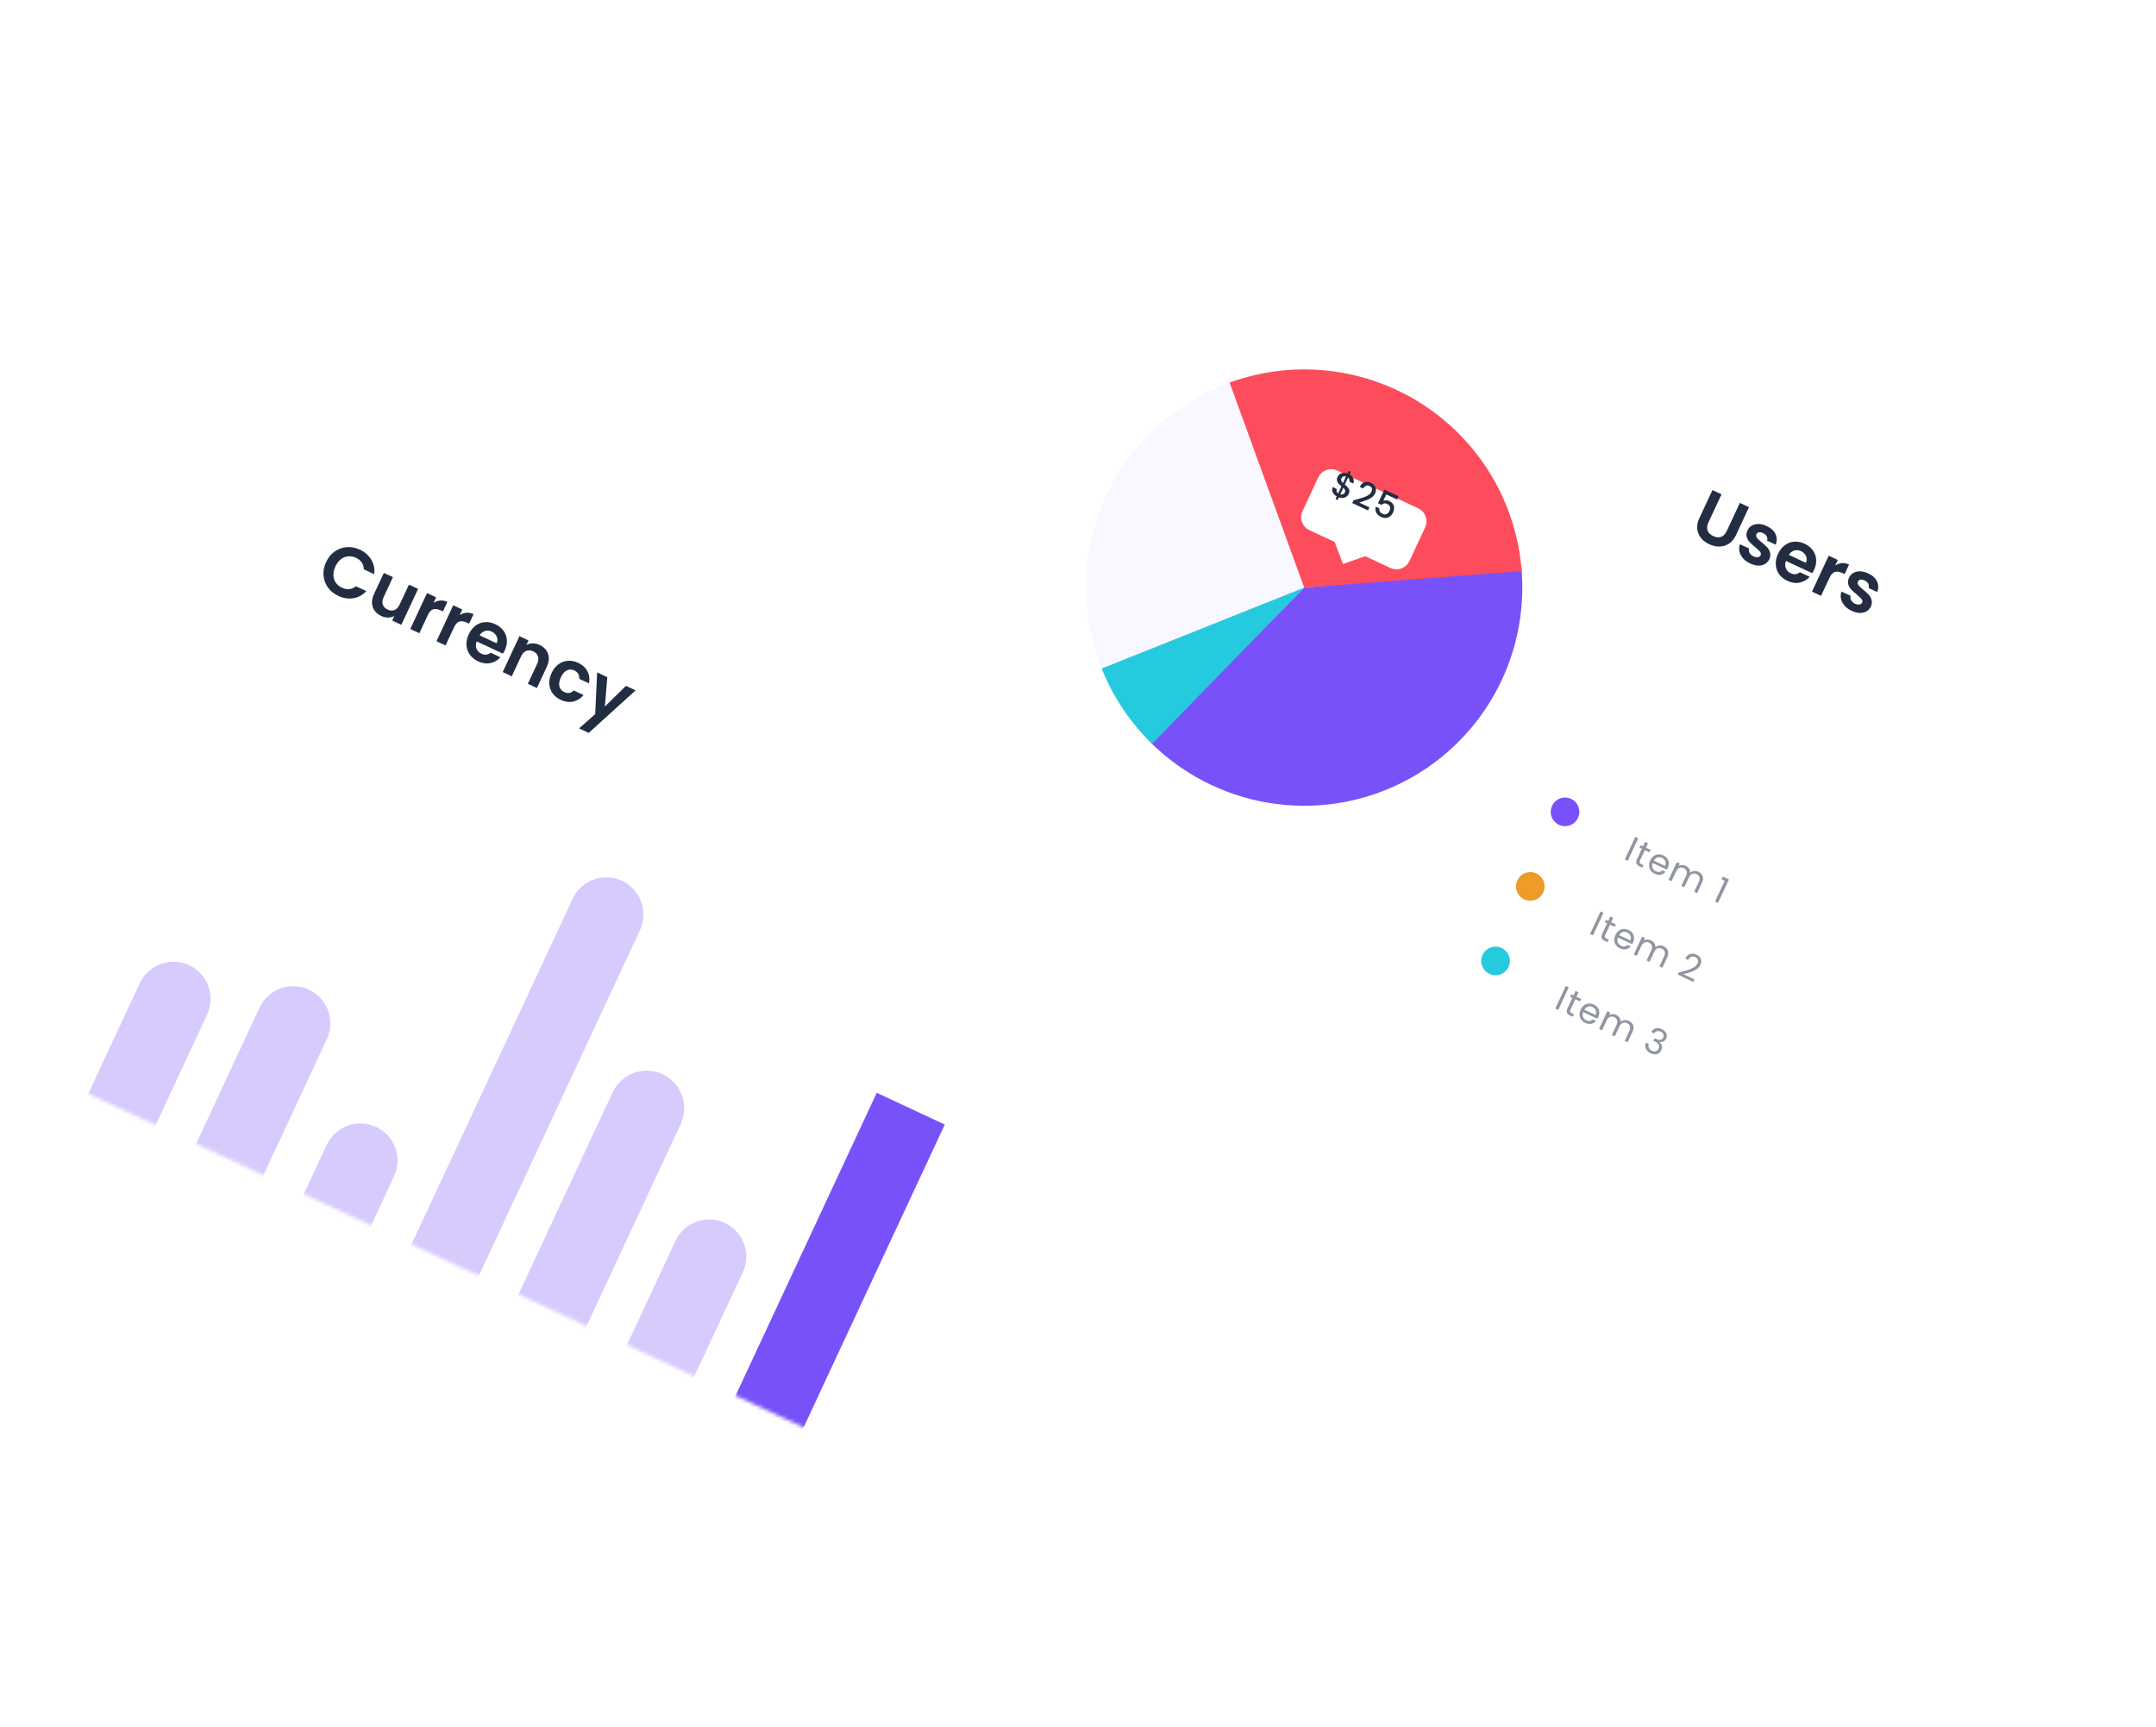 <svg width="603" height="483" viewBox="0 0 603 483" fill="none" xmlns="http://www.w3.org/2000/svg">
<rect x="83.603" y="115" width="274.996" height="197.82" rx="20" transform="rotate(25 83.603 115)" fill="white"/>
<mask id="mask0_16_1320" style="mask-type:alpha" maskUnits="userSpaceOnUse" x="6" y="121" width="321" height="283">
<rect x="83.603" y="115" width="274.996" height="197.82" rx="20" transform="rotate(25 83.603 115)" fill="white"/>
</mask>
<g mask="url(#mask0_16_1320)">
<path opacity="0.3" d="M39.101 274.906L24.783 305.611C22.358 310.811 24.608 316.993 29.808 319.418C35.009 321.843 41.191 319.593 43.615 314.393L57.934 283.688C60.358 278.487 58.108 272.306 52.908 269.881C47.708 267.456 41.526 269.706 39.101 274.906Z" fill="#7951F9"/>
<path opacity="0.3" d="M72.593 281.751L54.915 319.662C52.49 324.862 54.74 331.044 59.94 333.469C65.14 335.894 71.322 333.644 73.747 328.443L91.425 290.533C93.85 285.332 91.6 279.151 86.4 276.726C81.199 274.301 75.017 276.551 72.593 281.751Z" fill="#7951F9"/>
<path opacity="0.3" d="M91.385 320.12L85.046 333.712C82.621 338.912 84.871 345.094 90.072 347.519C95.272 349.944 101.454 347.694 103.879 342.494L110.217 328.901C112.642 323.701 110.392 317.519 105.192 315.094C99.991 312.669 93.809 314.919 91.385 320.12Z" fill="#7951F9"/>
<path opacity="0.3" d="M160.156 251.308L115.179 347.763C112.754 352.963 115.004 359.145 120.204 361.57C125.404 363.995 131.586 361.745 134.011 356.544L178.988 260.09C181.413 254.89 179.163 248.708 173.963 246.283C168.763 243.858 162.581 246.108 160.156 251.308Z" fill="#7951F9"/>
<path opacity="0.3" d="M171.347 305.423L145.145 361.615C142.694 366.87 144.968 373.118 150.224 375.568C155.479 378.019 161.727 375.745 164.177 370.49L190.38 314.298C192.83 309.043 190.557 302.795 185.301 300.345C180.045 297.894 173.798 300.168 171.347 305.423Z" fill="#7951F9"/>
<path opacity="0.3" d="M188.92 346.961L175.442 375.864C173.017 381.065 175.267 387.246 180.467 389.671C185.667 392.096 191.849 389.846 194.274 384.646L207.752 355.742C210.177 350.542 207.927 344.36 202.727 341.935C197.526 339.51 191.345 341.76 188.92 346.961Z" fill="#7951F9"/>
<path d="M265.879 261.234L205.867 389.93C203.417 395.186 205.69 401.433 210.946 403.884C216.202 406.335 222.449 404.061 224.9 398.805L284.912 270.109C287.362 264.854 285.089 258.607 279.833 256.156C274.577 253.705 268.33 255.979 265.879 261.234Z" fill="#7951F9"/>
</g>
<path d="M91.197 157.16C91.777 155.915 92.573 154.933 93.586 154.213C94.616 153.487 95.741 153.078 96.961 152.985C98.199 152.885 99.423 153.117 100.631 153.681C102.045 154.34 103.114 155.28 103.84 156.501C104.565 157.722 104.84 159.072 104.666 160.55L101.748 159.189C101.74 158.449 101.54 157.805 101.149 157.255C100.77 156.71 100.237 156.277 99.548 155.956C98.811 155.613 98.07 155.481 97.327 155.561C96.601 155.634 95.929 155.909 95.309 156.385C94.702 156.867 94.201 157.531 93.807 158.377C93.418 159.211 93.231 160.021 93.247 160.808C93.28 161.589 93.499 162.286 93.904 162.902C94.326 163.511 94.906 163.987 95.643 164.331C96.332 164.652 97.006 164.782 97.667 164.723C98.345 164.656 98.97 164.389 99.542 163.92L102.46 165.281C101.434 166.376 100.22 167.039 98.819 167.268C97.435 167.491 96.03 167.27 94.604 166.605C93.396 166.041 92.429 165.259 91.704 164.259C90.996 163.253 90.587 162.127 90.475 160.884C90.376 159.646 90.616 158.404 91.197 157.16ZM116.931 164.658L112.248 174.7L109.692 173.508L110.284 172.239C109.755 172.522 109.165 172.666 108.515 172.672C107.883 172.672 107.259 172.528 106.642 172.24C105.857 171.874 105.238 171.387 104.786 170.779C104.339 170.159 104.09 169.447 104.039 168.643C104.005 167.832 104.196 166.98 104.613 166.086L107.36 160.195L109.898 161.378L107.32 166.907C106.948 167.704 106.86 168.414 107.056 169.035C107.257 169.643 107.702 170.108 108.391 170.43C109.092 170.756 109.741 170.801 110.337 170.564C110.938 170.315 111.425 169.792 111.797 168.994L114.375 163.466L116.931 164.658ZM121.245 168.568C121.819 168.188 122.437 167.968 123.097 167.908C123.77 167.854 124.444 167.985 125.121 168.301L123.879 170.965L123.208 170.652C122.41 170.28 121.719 170.186 121.133 170.369C120.56 170.558 120.056 171.117 119.622 172.048L117.289 177.051L114.752 175.867L119.434 165.825L121.972 167.009L121.245 168.568ZM128.574 171.985C129.148 171.605 129.765 171.386 130.426 171.326C131.098 171.272 131.773 171.402 132.449 171.718L131.207 174.382L130.536 174.07C129.739 173.698 129.047 173.603 128.462 173.786C127.888 173.975 127.385 174.535 126.951 175.465L124.618 180.468L122.08 179.284L126.763 169.243L129.3 170.426L128.574 171.985ZM141.186 181.816C141.017 182.179 140.841 182.494 140.657 182.761L133.316 179.338C133.039 180.091 133.027 180.778 133.283 181.397C133.538 182.016 133.993 182.478 134.645 182.782C135.588 183.222 136.447 183.13 137.223 182.506L139.96 183.782C139.22 184.614 138.292 185.152 137.177 185.397C136.068 185.631 134.915 185.468 133.719 184.91C132.752 184.46 131.981 183.842 131.405 183.059C130.846 182.269 130.533 181.38 130.464 180.391C130.407 179.409 130.618 178.404 131.097 177.377C131.582 176.337 132.219 175.524 133.008 174.935C133.797 174.347 134.671 174.019 135.63 173.951C136.588 173.883 137.563 174.08 138.554 174.542C139.508 174.987 140.264 175.59 140.822 176.35C141.392 177.116 141.705 177.975 141.76 178.928C141.834 179.875 141.643 180.837 141.186 181.816ZM138.896 179.866C139.188 179.207 139.195 178.578 138.916 177.977C138.643 177.364 138.174 176.903 137.509 176.593C136.881 176.3 136.259 176.245 135.644 176.429C135.046 176.607 134.541 177.011 134.129 177.643L138.896 179.866ZM150.911 180.326C152.107 180.884 152.896 181.716 153.278 182.821C153.666 183.914 153.544 185.137 152.913 186.49L150.166 192.381L147.629 191.198L150.215 185.651C150.587 184.854 150.672 184.151 150.471 183.542C150.275 182.921 149.832 182.45 149.144 182.128C148.443 181.802 147.785 181.76 147.172 182.003C146.576 182.24 146.092 182.758 145.72 183.555L143.133 189.102L140.596 187.918L145.278 177.877L147.816 179.06L147.233 180.311C147.774 180.033 148.361 179.895 148.993 179.896C149.643 179.89 150.282 180.033 150.911 180.326ZM154.268 188.181C154.753 187.142 155.387 186.334 156.171 185.758C156.96 185.17 157.828 184.839 158.774 184.766C159.726 184.68 160.686 184.862 161.652 185.313C162.897 185.894 163.778 186.687 164.294 187.693C164.829 188.692 164.973 189.819 164.727 191.072L161.989 189.796C162.047 189.293 161.957 188.839 161.72 188.434C161.5 188.023 161.136 187.698 160.628 187.462C159.903 187.124 159.205 187.122 158.534 187.456C157.869 187.779 157.311 188.423 156.86 189.39C156.415 190.345 156.28 191.186 156.455 191.915C156.636 192.632 157.089 193.16 157.814 193.498C158.841 193.977 159.726 193.83 160.468 193.058L163.205 194.335C162.42 195.293 161.467 195.9 160.347 196.158C159.227 196.415 158.05 196.256 156.817 195.681C155.851 195.231 155.091 194.619 154.539 193.847C153.993 193.062 153.689 192.185 153.626 191.214C153.57 190.232 153.784 189.221 154.268 188.181ZM177.773 193.029L164.659 204.921L161.958 203.661L166.466 199.673L167.006 188.008L169.852 189.335L169.173 197.559L175.072 191.77L177.773 193.029Z" fill="#232D42"/>
<g filter="url(#filter0_d_16_1320)">
<rect x="319.603" y="34" width="274.996" height="197.82" rx="20" transform="rotate(25 319.603 34)" fill="white"/>
</g>
<path opacity="0.5" d="M458.202 234.379L455.256 240.696L454.432 240.311L457.377 233.994L458.202 234.379ZM460.03 237.703L458.664 240.63C458.552 240.872 458.523 241.068 458.578 241.218C458.635 241.363 458.791 241.494 459.045 241.613L459.652 241.896L459.327 242.594L458.583 242.247C458.124 242.033 457.829 241.767 457.698 241.448C457.567 241.13 457.614 240.729 457.84 240.245L459.205 237.318L458.561 237.018L458.878 236.338L459.522 236.638L460.105 235.388L460.93 235.772L460.347 237.023L461.643 237.627L461.326 238.307L460.03 237.703ZM466.467 242.668C466.393 242.825 466.307 242.987 466.207 243.154L462.237 241.303C462.039 241.806 462.027 242.268 462.199 242.686C462.38 243.102 462.689 243.411 463.124 243.614C463.48 243.78 463.814 243.837 464.126 243.784C464.447 243.727 464.72 243.582 464.946 243.35L465.834 243.764C465.479 244.179 465.031 244.445 464.492 244.561C463.955 244.671 463.39 244.588 462.798 244.312C462.327 244.092 461.953 243.789 461.677 243.403C461.407 243.02 461.257 242.585 461.226 242.1C461.197 241.609 461.303 241.106 461.542 240.593C461.782 240.079 462.095 239.677 462.48 239.386C462.866 239.095 463.291 238.933 463.755 238.899C464.229 238.862 464.707 238.957 465.19 239.182C465.662 239.402 466.031 239.699 466.297 240.074C466.564 240.448 466.71 240.862 466.734 241.314C466.767 241.764 466.678 242.215 466.467 242.668ZM465.695 242.099C465.842 241.785 465.897 241.483 465.863 241.195C465.831 240.901 465.721 240.64 465.533 240.412C465.353 240.181 465.119 239.998 464.829 239.863C464.412 239.669 463.993 239.635 463.573 239.763C463.159 239.894 462.821 240.185 462.559 240.636L465.695 242.099ZM475.002 243.746C475.389 243.927 475.695 244.169 475.921 244.473C476.15 244.771 476.277 245.121 476.303 245.523C476.329 245.925 476.235 246.355 476.021 246.814L474.656 249.742L473.84 249.361L475.15 246.552C475.381 246.056 475.433 245.621 475.307 245.246C475.189 244.867 474.922 244.581 474.505 244.386C474.076 244.186 473.67 244.166 473.286 244.326C472.906 244.479 472.594 244.816 472.352 245.335L471.076 248.072L470.26 247.692L471.57 244.883C471.801 244.387 471.853 243.952 471.727 243.576C471.609 243.198 471.342 242.911 470.925 242.717C470.496 242.517 470.09 242.497 469.706 242.656C469.326 242.81 469.014 243.146 468.772 243.666L467.496 246.403L466.671 246.018L468.987 241.052L469.812 241.437L469.478 242.152C469.762 241.969 470.073 241.871 470.409 241.859C470.752 241.849 471.09 241.922 471.422 242.077C471.839 242.271 472.164 242.537 472.397 242.874C472.63 243.21 472.74 243.596 472.728 244.032C473.03 243.747 473.387 243.582 473.797 243.538C474.208 243.494 474.609 243.563 475.002 243.746ZM481.501 245.872L481.852 245.12L483.556 245.915L480.5 252.467L479.666 252.078L482.371 246.278L481.501 245.872Z" fill="#232D42"/>
<circle cx="437.721" cy="227.002" r="4" transform="rotate(25 437.721 227.002)" fill="#7951F9"/>
<path opacity="0.5" d="M438.762 276.069L435.816 282.386L434.991 282.001L437.937 275.684L438.762 276.069ZM440.589 279.392L439.224 282.32C439.111 282.562 439.082 282.758 439.137 282.908C439.195 283.053 439.351 283.184 439.604 283.303L440.212 283.586L439.886 284.284L439.143 283.937C438.684 283.723 438.389 283.457 438.258 283.138C438.127 282.82 438.174 282.419 438.399 281.935L439.764 279.008L439.121 278.708L439.438 278.028L440.081 278.328L440.665 277.077L441.489 277.462L440.906 278.713L442.202 279.317L441.885 279.997L440.589 279.392ZM447.026 284.358C446.953 284.515 446.866 284.677 446.767 284.844L442.797 282.993C442.599 283.496 442.586 283.958 442.759 284.376C442.94 284.792 443.248 285.101 443.683 285.304C444.04 285.47 444.374 285.527 444.686 285.473C445.006 285.417 445.28 285.272 445.506 285.039L446.394 285.454C446.039 285.869 445.591 286.135 445.051 286.251C444.514 286.361 443.95 286.278 443.358 286.002C442.887 285.782 442.513 285.479 442.237 285.093C441.967 284.71 441.816 284.275 441.785 283.79C441.757 283.299 441.863 282.796 442.102 282.283C442.341 281.769 442.654 281.367 443.04 281.076C443.426 280.785 443.851 280.623 444.315 280.589C444.788 280.552 445.267 280.647 445.75 280.872C446.221 281.092 446.59 281.389 446.857 281.763C447.124 282.138 447.269 282.552 447.293 283.004C447.327 283.454 447.238 283.905 447.026 284.358ZM446.255 283.789C446.401 283.475 446.457 283.173 446.422 282.885C446.39 282.59 446.28 282.33 446.092 282.102C445.913 281.871 445.678 281.688 445.388 281.553C444.971 281.359 444.553 281.325 444.133 281.453C443.719 281.584 443.381 281.875 443.119 282.326L446.255 283.789ZM455.561 285.436C455.948 285.617 456.254 285.859 456.481 286.163C456.709 286.461 456.837 286.811 456.863 287.213C456.889 287.615 456.794 288.045 456.58 288.504L455.215 291.432L454.4 291.051L455.71 288.242C455.941 287.746 455.993 287.311 455.866 286.936C455.749 286.557 455.481 286.271 455.064 286.076C454.635 285.876 454.229 285.856 453.846 286.016C453.465 286.169 453.154 286.506 452.912 287.025L451.635 289.762L450.82 289.382L452.13 286.572C452.361 286.077 452.413 285.642 452.286 285.266C452.169 284.888 451.901 284.601 451.485 284.407C451.056 284.207 450.649 284.187 450.266 284.346C449.885 284.5 449.574 284.836 449.332 285.356L448.055 288.093L447.231 287.708L449.547 282.742L450.371 283.126L450.037 283.842C450.322 283.659 450.632 283.561 450.969 283.549C451.312 283.539 451.649 283.612 451.982 283.767C452.398 283.961 452.723 284.227 452.956 284.564C453.189 284.9 453.3 285.286 453.288 285.722C453.59 285.436 453.946 285.272 454.357 285.228C454.767 285.184 455.169 285.253 455.561 285.436ZM461.842 288.552C462.143 288.016 462.561 287.681 463.094 287.547C463.627 287.414 464.202 287.49 464.818 287.778C465.229 287.969 465.547 288.21 465.773 288.499C466.007 288.785 466.141 289.09 466.173 289.414C466.212 289.741 466.157 290.064 466.008 290.385C465.833 290.759 465.573 291.032 465.229 291.202C464.891 291.376 464.531 291.421 464.15 291.339L464.129 291.384C464.477 291.664 464.699 292 464.796 292.391C464.894 292.782 464.835 293.207 464.621 293.666C464.46 294.01 464.237 294.285 463.95 294.49C463.666 294.688 463.33 294.793 462.943 294.804C462.556 294.814 462.141 294.717 461.7 294.511C461.06 294.212 460.612 293.801 460.356 293.277C460.103 292.747 460.096 292.163 460.335 291.524L461.132 291.896C461.005 292.278 461.015 292.643 461.162 292.991C461.309 293.339 461.594 293.612 462.017 293.809C462.44 294.006 462.81 294.047 463.129 293.931C463.457 293.811 463.703 293.576 463.866 293.226C464.078 292.773 464.079 292.376 463.87 292.036C463.66 291.696 463.251 291.383 462.64 291.099L462.432 291.001L462.753 290.313L462.971 290.414C463.529 290.667 463.992 290.772 464.357 290.73C464.726 290.681 464.997 290.469 465.172 290.094C465.321 289.774 465.335 289.468 465.214 289.176C465.099 288.887 464.848 288.652 464.461 288.472C464.087 288.297 463.739 288.253 463.42 288.339C463.1 288.426 462.843 288.622 462.648 288.929L461.842 288.552Z" fill="#232D42"/>
<circle cx="418.28" cy="268.692" r="4" transform="rotate(25 418.28 268.692)" fill="#25CADF"/>
<path opacity="0.5" d="M448.482 255.224L445.536 261.541L444.711 261.156L447.657 254.839L448.482 255.224ZM450.309 258.548L448.944 261.475C448.832 261.717 448.803 261.913 448.857 262.064C448.915 262.208 449.071 262.34 449.325 262.458L449.932 262.741L449.606 263.439L448.863 263.092C448.404 262.878 448.109 262.612 447.978 262.293C447.847 261.975 447.894 261.574 448.12 261.091L449.485 258.163L448.841 257.863L449.158 257.183L449.802 257.483L450.385 256.233L451.21 256.617L450.626 257.868L451.922 258.472L451.605 259.152L450.309 258.548ZM456.746 263.513C456.673 263.671 456.587 263.832 456.487 263.999L452.517 262.148C452.319 262.652 452.306 263.113 452.479 263.532C452.66 263.947 452.968 264.256 453.403 264.459C453.76 264.625 454.094 264.682 454.406 264.629C454.726 264.572 455 264.428 455.226 264.195L456.114 264.609C455.759 265.024 455.311 265.29 454.772 265.406C454.235 265.516 453.67 265.433 453.078 265.157C452.607 264.937 452.233 264.634 451.957 264.248C451.687 263.865 451.537 263.431 451.505 262.945C451.477 262.454 451.583 261.951 451.822 261.438C452.062 260.924 452.374 260.522 452.76 260.231C453.146 259.94 453.571 259.778 454.035 259.744C454.508 259.708 454.987 259.802 455.47 260.027C455.941 260.247 456.31 260.544 456.577 260.919C456.844 261.293 456.989 261.707 457.014 262.16C457.047 262.609 456.958 263.06 456.746 263.513ZM455.975 262.944C456.121 262.63 456.177 262.329 456.142 262.04C456.111 261.746 456.001 261.485 455.812 261.257C455.633 261.027 455.398 260.844 455.108 260.708C454.692 260.514 454.273 260.481 453.853 260.608C453.439 260.739 453.101 261.03 452.839 261.482L455.975 262.944ZM465.282 264.592C465.668 264.772 465.975 265.014 466.201 265.318C466.43 265.616 466.557 265.966 466.583 266.368C466.609 266.77 466.515 267.2 466.3 267.66L464.935 270.587L464.12 270.207L465.43 267.397C465.661 266.902 465.713 266.466 465.587 266.091C465.469 265.712 465.202 265.426 464.785 265.231C464.356 265.031 463.949 265.011 463.566 265.171C463.186 265.324 462.874 265.661 462.632 266.181L461.356 268.918L460.54 268.537L461.85 265.728C462.081 265.232 462.133 264.797 462.007 264.422C461.889 264.043 461.622 263.757 461.205 263.562C460.776 263.362 460.37 263.342 459.986 263.501C459.606 263.655 459.294 263.992 459.052 264.511L457.776 267.248L456.951 266.864L459.267 261.897L460.092 262.282L459.758 262.998C460.042 262.814 460.352 262.716 460.689 262.704C461.032 262.694 461.369 262.767 461.702 262.922C462.119 263.117 462.444 263.382 462.676 263.719C462.909 264.055 463.02 264.442 463.008 264.877C463.31 264.592 463.667 264.427 464.077 264.383C464.487 264.339 464.889 264.408 465.282 264.592ZM469.502 271.911C470.557 271.653 471.394 271.429 472.012 271.239C472.633 271.043 473.191 270.799 473.687 270.508C474.192 270.214 474.542 269.859 474.736 269.442C474.92 269.049 474.967 268.696 474.877 268.382C474.797 268.065 474.546 267.808 474.123 267.611C473.712 267.419 473.331 267.4 472.98 267.553C472.638 267.702 472.358 267.987 472.14 268.408L471.343 268.036C471.682 267.37 472.132 266.943 472.69 266.755C473.249 266.567 473.833 266.615 474.443 266.9C475.066 267.19 475.478 267.592 475.68 268.105C475.888 268.621 475.851 269.182 475.569 269.786C475.335 270.287 474.956 270.706 474.431 271.043C473.915 271.376 473.383 271.635 472.833 271.82C472.286 271.999 471.605 272.189 470.791 272.39L473.908 273.844L473.587 274.533L469.228 272.5L469.502 271.911Z" fill="#232D42"/>
<circle cx="428.001" cy="247.847" r="4" transform="rotate(25 428.001 247.847)" fill="#EC9C27"/>
<circle cx="364.769" cy="164.296" r="61" transform="rotate(25 364.769 164.296)" fill="#F9F7FF"/>
<path d="M425.491 158.486C426.686 170.97 424.004 183.519 417.809 194.424C411.615 205.328 402.211 214.059 390.876 219.427C379.542 224.794 366.829 226.538 354.468 224.42C342.107 222.302 330.699 216.426 321.798 207.591L364.769 164.296L425.491 158.486Z" fill="#7951F9"/>
<path d="M343.906 106.975C352.755 103.754 362.229 102.626 371.587 103.678C380.945 104.731 389.933 107.936 397.845 113.042C405.758 118.148 412.38 125.017 417.195 133.111C422.009 141.204 424.884 150.302 425.595 159.692L364.769 164.296L343.906 106.975Z" fill="#FD4C5C"/>
<path d="M322.203 207.99C316.088 202.032 311.291 194.857 308.123 186.929L364.769 164.296L322.203 207.99Z" fill="#25CADF"/>
<g filter="url(#filter1_dd_16_1320)">
<path d="M368.685 127.503C369.619 125.501 371.999 124.635 374.001 125.568L396.658 136.134C398.661 137.067 399.527 139.447 398.593 141.45L394.198 150.875C393.264 152.877 390.884 153.744 388.882 152.81L381.826 149.52L375.609 151.696L373.281 145.535L366.225 142.244C364.222 141.311 363.356 138.931 364.29 136.929L368.685 127.503Z" fill="white"/>
</g>
<path d="M377.206 138.119C377.065 138.421 376.857 138.67 376.582 138.865C376.313 139.064 375.991 139.186 375.617 139.232C375.248 139.281 374.859 139.232 374.45 139.085L374.107 139.819L373.518 139.544L373.861 138.81C373.318 138.491 372.942 138.098 372.732 137.633C372.523 137.167 372.533 136.687 372.765 136.191L373.87 136.707C373.778 136.951 373.762 137.183 373.822 137.402C373.885 137.615 374.03 137.8 374.258 137.958L375.188 135.964C374.831 135.673 374.549 135.416 374.343 135.195C374.14 134.968 374.002 134.698 373.928 134.384C373.859 134.072 373.918 133.717 374.104 133.318C374.338 132.817 374.706 132.485 375.209 132.322C375.714 132.153 376.264 132.174 376.857 132.384L377.199 131.65L377.788 131.925L377.446 132.659C377.955 132.955 378.302 133.323 378.487 133.762C378.681 134.198 378.682 134.677 378.491 135.198L377.385 134.683C377.454 134.487 377.459 134.287 377.4 134.083C377.343 133.873 377.222 133.691 377.036 133.538L376.123 135.496C376.483 135.781 376.764 136.037 376.967 136.264C377.173 136.486 377.31 136.752 377.378 137.063C377.449 137.368 377.392 137.72 377.206 138.119ZM375.181 133.754C375.065 134.002 375.048 134.229 375.128 134.436C375.214 134.645 375.374 134.856 375.606 135.067L376.46 133.236C376.186 133.145 375.934 133.142 375.703 133.226C375.479 133.312 375.305 133.488 375.181 133.754ZM374.847 138.233C375.132 138.314 375.39 138.306 375.62 138.207C375.853 138.102 376.026 137.929 376.138 137.687C376.251 137.446 376.263 137.223 376.174 137.02C376.094 136.813 375.937 136.604 375.705 136.393L374.847 138.233ZM379.466 139.647C380.28 139.416 380.927 139.218 381.409 139.053C381.9 138.884 382.338 138.677 382.725 138.431C383.112 138.185 383.387 137.886 383.551 137.536C383.72 137.173 383.765 136.849 383.685 136.561C383.612 136.277 383.391 136.049 383.022 135.877C382.666 135.711 382.334 135.696 382.028 135.833C381.73 135.966 381.487 136.22 381.297 136.595L380.3 136.13C380.64 135.45 381.09 135.02 381.652 134.841C382.223 134.658 382.813 134.709 383.423 134.994C384.082 135.301 384.511 135.722 384.71 136.256C384.916 136.793 384.878 137.364 384.596 137.968C384.393 138.403 384.086 138.771 383.673 139.072C383.27 139.369 382.839 139.606 382.382 139.782C381.933 139.956 381.376 140.141 380.71 140.338L380.134 140.51L383.007 141.85L382.605 142.711L378.2 140.657L378.551 139.905L379.466 139.647ZM390.759 139.661L387.723 138.246L386.882 140.049C387.088 139.939 387.341 139.885 387.643 139.885C387.95 139.889 388.246 139.957 388.53 140.089C389.037 140.326 389.397 140.626 389.61 140.99C389.829 141.357 389.927 141.738 389.905 142.132C389.889 142.529 389.795 142.912 389.623 143.281C389.415 143.728 389.141 144.086 388.803 144.354C388.473 144.62 388.089 144.772 387.652 144.811C387.221 144.852 386.757 144.758 386.262 144.527C385.603 144.22 385.151 143.81 384.904 143.298C384.657 142.785 384.62 142.242 384.792 141.668L385.798 142.137C385.732 142.452 385.775 142.747 385.926 143.024C386.079 143.294 386.328 143.509 386.672 143.67C387.101 143.87 387.482 143.889 387.815 143.728C388.154 143.57 388.423 143.276 388.623 142.847C388.826 142.412 388.872 142.029 388.762 141.698C388.654 141.361 388.389 141.094 387.966 140.897C387.67 140.758 387.384 140.717 387.108 140.772C386.841 140.824 386.603 140.956 386.394 141.168L385.415 140.711L387.194 136.896L391.182 138.755L390.759 139.661Z" fill="#232D42"/>
<path d="M481.483 138.218L477.831 146.048C477.431 146.906 477.348 147.669 477.581 148.337C477.819 148.992 478.343 149.509 479.153 149.887C479.975 150.27 480.713 150.342 481.369 150.103C482.03 149.853 482.561 149.298 482.961 148.44L486.612 140.61L489.168 141.802L485.525 149.614C485.024 150.69 484.363 151.492 483.542 152.021C482.739 152.544 481.857 152.81 480.897 152.818C479.949 152.832 478.998 152.617 478.043 152.172C477.101 151.732 476.33 151.145 475.731 150.41C475.145 149.68 474.8 148.842 474.696 147.897C474.599 146.939 474.8 145.922 475.302 144.847L478.945 137.035L481.483 138.218ZM489.487 157.552C488.665 157.169 487.996 156.68 487.478 156.086C486.967 155.479 486.636 154.832 486.486 154.145C486.348 153.462 486.404 152.805 486.656 152.171L489.211 153.363C489.079 153.772 489.117 154.18 489.325 154.586C489.545 154.997 489.903 155.319 490.398 155.55C490.882 155.775 491.302 155.853 491.658 155.784C492.026 155.72 492.28 155.537 492.421 155.235C492.573 154.909 492.517 154.588 492.252 154.273C492.004 153.952 491.563 153.526 490.928 152.994C490.263 152.464 489.735 151.989 489.341 151.57C488.96 151.157 488.687 150.669 488.523 150.107C488.37 149.551 488.452 148.934 488.768 148.257C489.027 147.701 489.421 147.267 489.949 146.954C490.489 146.647 491.118 146.499 491.834 146.509C492.562 146.525 493.331 146.722 494.14 147.099C495.337 147.657 496.15 148.405 496.582 149.341C497.018 150.266 497.037 151.252 496.636 152.301L494.207 151.169C494.356 150.753 494.334 150.36 494.139 149.99C493.961 149.613 493.625 149.309 493.13 149.078C492.67 148.863 492.274 148.782 491.942 148.833C491.621 148.889 491.391 149.068 491.25 149.371C491.092 149.709 491.14 150.048 491.394 150.387C491.653 150.714 492.097 151.134 492.726 151.648C493.366 152.167 493.877 152.633 494.258 153.046C494.639 153.459 494.903 153.95 495.05 154.519C495.214 155.081 495.148 155.697 494.85 156.368C494.579 156.948 494.174 157.391 493.634 157.698C493.105 158.011 492.477 158.159 491.749 158.143C491.038 158.121 490.284 157.924 489.487 157.552ZM507.375 159.317C507.206 159.68 507.03 159.995 506.846 160.262L499.505 156.839C499.228 157.592 499.216 158.279 499.472 158.898C499.727 159.517 500.182 159.979 500.834 160.284C501.777 160.723 502.636 160.631 503.412 160.007L506.149 161.284C505.409 162.115 504.481 162.653 503.366 162.899C502.257 163.132 501.104 162.969 499.908 162.412C498.941 161.961 498.17 161.344 497.594 160.56C497.035 159.77 496.722 158.881 496.653 157.892C496.596 156.91 496.807 155.905 497.286 154.878C497.771 153.838 498.408 153.025 499.197 152.436C499.986 151.848 500.86 151.52 501.819 151.452C502.777 151.384 503.752 151.581 504.743 152.043C505.697 152.489 506.453 153.091 507.011 153.851C507.581 154.617 507.894 155.477 507.949 156.43C508.023 157.376 507.832 158.339 507.375 159.317ZM505.085 157.367C505.377 156.709 505.384 156.079 505.105 155.478C504.832 154.865 504.363 154.404 503.698 154.094C503.07 153.801 502.448 153.746 501.833 153.93C501.235 154.108 500.73 154.512 500.318 155.144L505.085 157.367ZM513.278 158.12C513.852 157.74 514.47 157.521 515.13 157.461C515.803 157.407 516.477 157.537 517.154 157.853L515.912 160.518L515.241 160.205C514.443 159.833 513.752 159.738 513.166 159.921C512.593 160.11 512.089 160.67 511.655 161.6L509.322 166.603L506.785 165.42L511.467 155.378L514.005 156.561L513.278 158.12ZM517.88 170.792C517.058 170.409 516.389 169.92 515.871 169.326C515.36 168.719 515.029 168.072 514.879 167.384C514.741 166.702 514.797 166.044 515.048 165.411L517.604 166.603C517.472 167.012 517.51 167.42 517.718 167.826C517.938 168.237 518.296 168.559 518.791 168.79C519.275 169.015 519.694 169.093 520.05 169.024C520.419 168.96 520.673 168.777 520.814 168.475C520.966 168.149 520.91 167.828 520.644 167.513C520.397 167.192 519.956 166.765 519.321 166.234C518.656 165.703 518.127 165.229 517.734 164.81C517.353 164.397 517.08 163.909 516.916 163.347C516.763 162.79 516.845 162.174 517.161 161.497C517.42 160.941 517.814 160.507 518.342 160.194C518.882 159.887 519.51 159.739 520.227 159.749C520.955 159.765 521.724 159.962 522.533 160.339C523.73 160.897 524.543 161.644 524.975 162.581C525.411 163.506 525.429 164.492 525.029 165.541L522.6 164.409C522.749 163.993 522.727 163.6 522.532 163.229C522.354 162.852 522.018 162.548 521.523 162.317C521.063 162.103 520.667 162.022 520.335 162.073C520.014 162.129 519.783 162.308 519.643 162.61C519.485 162.949 519.533 163.287 519.787 163.626C520.046 163.953 520.49 164.374 521.119 164.887C521.759 165.407 522.27 165.873 522.651 166.286C523.032 166.699 523.296 167.19 523.443 167.759C523.607 168.321 523.541 168.937 523.243 169.607C522.972 170.188 522.567 170.631 522.027 170.938C521.498 171.251 520.87 171.399 520.142 171.383C519.431 171.361 518.677 171.164 517.88 170.792Z" fill="#232D42"/>
<defs>
<filter id="filter0_d_16_1320" x="82.574" y="0.574" width="519.687" height="482.357" filterUnits="userSpaceOnUse" color-interpolation-filters="sRGB">
<feFlood flood-opacity="0" result="BackgroundImageFix"/>
<feColorMatrix in="SourceAlpha" type="matrix" values="0 0 0 0 0 0 0 0 0 0 0 0 0 0 0 0 0 0 127 0" result="hardAlpha"/>
<feOffset dx="-60" dy="60"/>
<feGaussianBlur stdDeviation="50"/>
<feColorMatrix type="matrix" values="0 0 0 0 0.629 0 0 0 0 0.558 0 0 0 0 0.842 0 0 0 0.3 0"/>
<feBlend mode="normal" in2="BackgroundImageFix" result="effect1_dropShadow_16_1320"/>
<feBlend mode="normal" in="SourceGraphic" in2="effect1_dropShadow_16_1320" result="shape"/>
</filter>
<filter id="filter1_dd_16_1320" x="339.914" y="105.193" width="83.055" height="75.993" filterUnits="userSpaceOnUse" color-interpolation-filters="sRGB">
<feFlood flood-opacity="0" result="BackgroundImageFix"/>
<feColorMatrix in="SourceAlpha" type="matrix" values="0 0 0 0 0 0 0 0 0 0 0 0 0 0 0 0 0 0 127 0" result="hardAlpha"/>
<feOffset dy="4"/>
<feGaussianBlur stdDeviation="12"/>
<feColorMatrix type="matrix" values="0 0 0 0 0 0 0 0 0 0 0 0 0 0 0 0 0 0 0.08 0"/>
<feBlend mode="normal" in2="BackgroundImageFix" result="effect1_dropShadow_16_1320"/>
<feColorMatrix in="SourceAlpha" type="matrix" values="0 0 0 0 0 0 0 0 0 0 0 0 0 0 0 0 0 0 127 0" result="hardAlpha"/>
<feOffset dy="2"/>
<feGaussianBlur stdDeviation="2"/>
<feColorMatrix type="matrix" values="0 0 0 0 0 0 0 0 0 0 0 0 0 0 0 0 0 0 0.08 0"/>
<feBlend mode="normal" in2="effect1_dropShadow_16_1320" result="effect2_dropShadow_16_1320"/>
<feBlend mode="normal" in="SourceGraphic" in2="effect2_dropShadow_16_1320" result="shape"/>
</filter>
</defs>
</svg>
